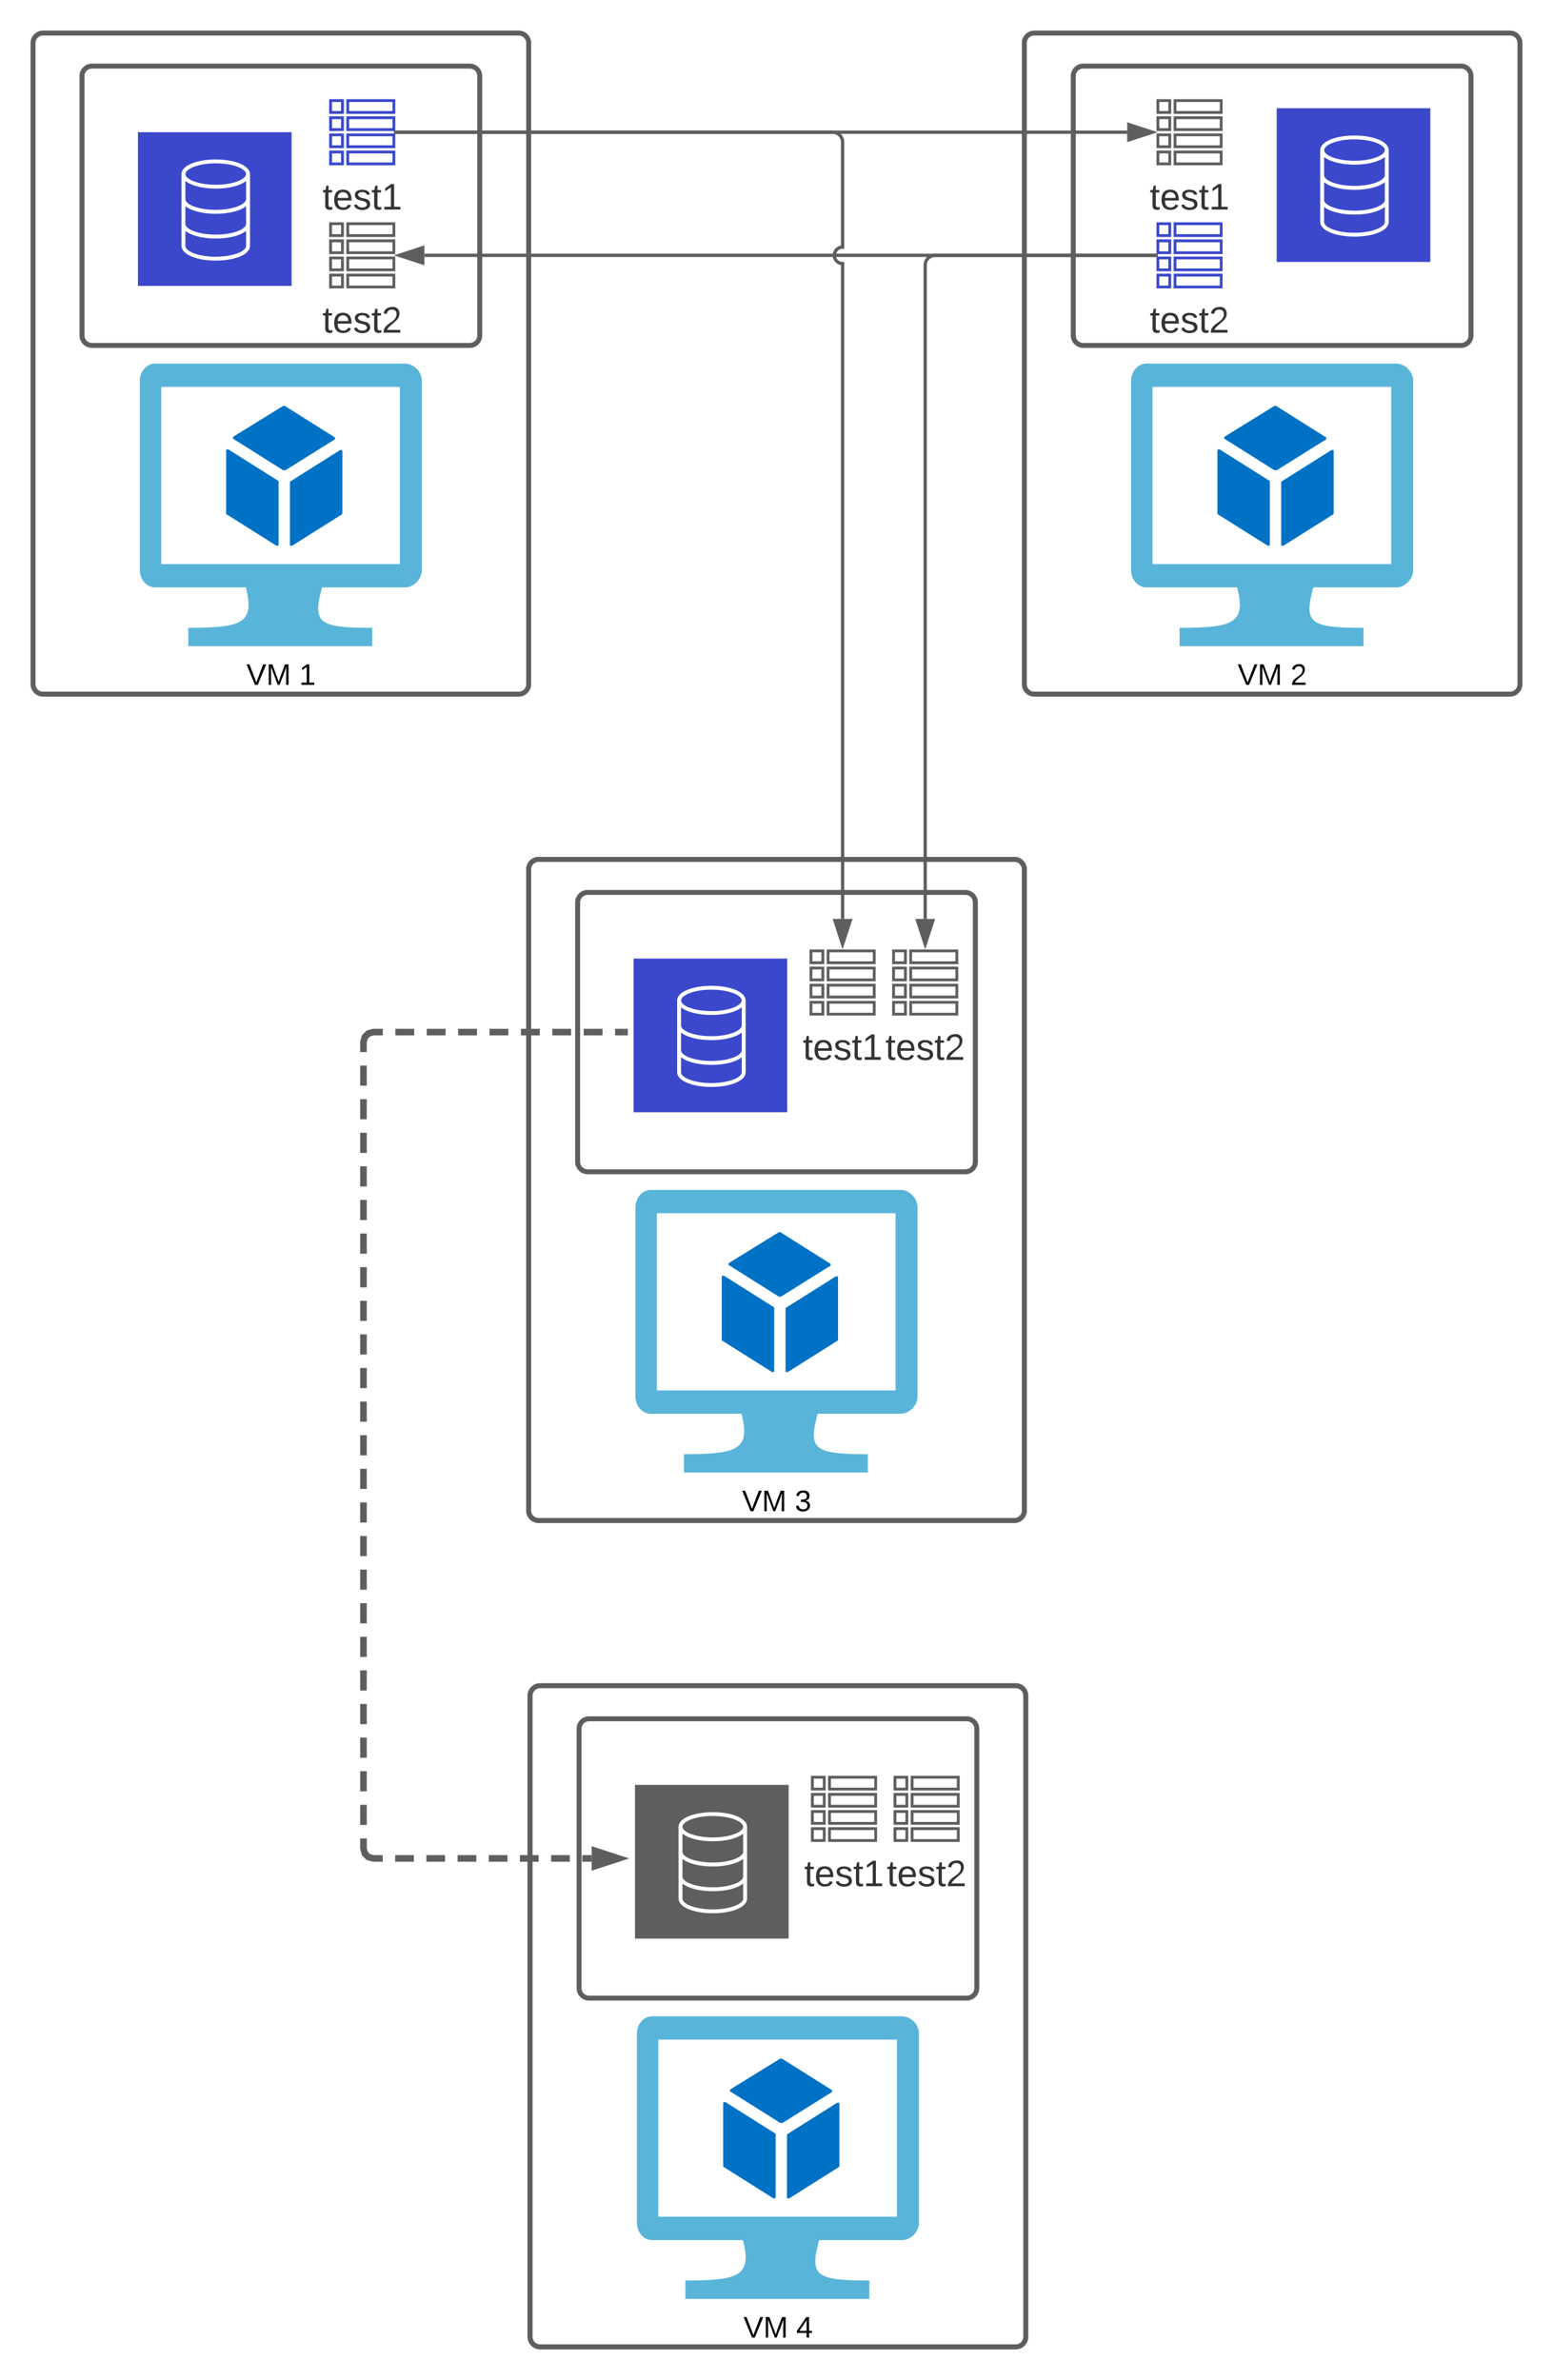 <svg xmlns="http://www.w3.org/2000/svg" xmlns:xlink="http://www.w3.org/1999/xlink" xmlns:lucid="lucid" width="940" height="1440"><g transform="translate(20 -80)" lucid:page-tab-id="0_0"><path d="M0 106c0-3.3 2.7-6 6-6h288c3.3 0 6 2.7 6 6v388c0 3.3-2.7 6-6 6H6c-3.3 0-6-2.7-6-6z" stroke="#5e5e5e" stroke-width="3" fill="#fff"/><path d="M225.13 300H73.85c-5.13 0-9.22 4.8-9.22 10.43V425c0 5.64 4.1 10.43 9.22 10.43h54.98c5.46 21.55-2.05 24.46-34.84 24.46V471H205.3v-11.1c-32.78 0-36.2-2.92-30.4-24.47h50.2c5.13 0 10.25-4.8 10.25-10.43V310.43c0-5.64-5.12-10.43-10.24-10.43z" stroke="#000" stroke-opacity="0" fill="#59b4d9"/><path d="M222.06 314.1v107.2H77.6V314.1h144.46z" stroke="#000" stroke-opacity="0" fill="#fff"/><path d="M151.7 364.54h-.32l-30.04-18.93c-.37 0-.37-.34-.37-.73 0-.35.37-.74.37-.74l30.04-18.54h1l30.03 18.92c.38 0 .38.35.38.74 0 .35 0 .74-.37.74l-29.66 18.54h-1.05M147.62 410.17h-.35l-30.05-18.93c-.35 0-.35-.35-.35-.76v-37.8c0-.4.35-.75.35-.75h1.02l30.04 18.93c.35 0 .35.35.35.75v37.8c0 .42-.35.77-.35.77h-.66M156.16 410.17h-.35c-.34 0-.34-.35-.34-.76V372c0-.4.35-.76.35-.76l30.06-18.92h1c.36 0 .36.35.36.75v37.44c0 .4-.35.75-.35.75l-30.04 18.92h-.67" stroke="#000" stroke-opacity="0" fill="#0072c6"/><use xlink:href="#a" transform="matrix(1,0,0,1,34.626,480) translate(94.525 14.4)"/><use xlink:href="#b" transform="matrix(1,0,0,1,34.626,480) translate(126.475 14.4)"/><path d="M29.63 126c0-3.3 2.68-6 6-6h228.74c3.32 0 6 2.7 6 6v157c0 3.3-2.68 6-6 6H35.63c-3.32 0-6-2.7-6-6z" stroke="#5e5e5e" stroke-width="3" fill="#fff"/><g filter="url(#c)" stroke="#fff" stroke-opacity="0"><path d="M61.76 156.26h96.48v96.48H61.76z" fill="#3b48cc"/><path d="M156.5 158v93h-93v-93h93m3.5-3.5H60v100h100v-100z" fill="#fff"/><path d="M110.58 174.5c-11.78 0-20.73 3.8-20.73 8.8v43.5c0 5.08 8.95 8.88 20.73 8.88 11.78 0 20.74-3.8 20.74-8.8v-43.5c0-5.1-8.92-8.88-20.74-8.88zm0 2.32c10.83 0 18.37 3.43 18.37 6.5 0 3.05-7.54 6.47-18.37 6.47-10.82 0-18.37-3.37-18.37-6.43 0-3.06 7.56-6.55 18.38-6.55zm0 56.53c-10.82 0-18.37-3.42-18.37-6.48v-9.18c3.4 2.8 10.17 4.64 18.38 4.64 8.26 0 14.97-1.84 18.37-4.65v9.17c0 3.06-7.54 6.48-18.37 6.48zm0-13.4c-10.82 0-18.37-3.36-18.37-6.42v-10.77c3.4 2.76 10.17 4.6 18.38 4.6 8.26 0 14.97-1.84 18.37-4.6v10.77c0 3.06-7.54 6.42-18.37 6.42zm0-14.98c-10.82 0-18.37-3.37-18.37-6.43v-11.07c3.4 2.8 10.17 4.65 18.38 4.65 8.26 0 14.97-1.84 18.37-4.65v11c0 3.07-7.54 6.5-18.37 6.5z" fill="#fff"/></g><path d="M188.14 148.9h-8.9V140h8.9zm-7.18-1.72h5.47v-5.47h-5.47zM188.14 159.25h-8.9v-8.88h8.9zm-7.18-1.7h5.47v-5.47h-5.47zM188.14 169.63h-8.9v-8.88h8.9zm-7.18-1.7h5.47v-5.48h-5.47zM188.14 180h-8.9v-8.9h8.9zm-7.18-1.7h5.47v-5.48h-5.47zM219.25 148.9h-29.62V140h29.62zm-27.94-1.72h26.26v-5.47H191.3zM219.25 159.25h-29.62v-8.88h29.62zm-27.94-1.7h26.26v-5.47H191.3zM219.25 169.63h-29.62v-8.88h29.62zm-27.94-1.7h26.26v-5.48H191.3zM219.25 180h-29.62v-8.9h29.62zm-27.94-1.7h26.26v-5.48H191.3z" stroke="#fff" stroke-opacity="0" fill="#3b48cc"/><path d="M180 140.8h38.4v38.28H180V140.8z" stroke="#fff" stroke-opacity="0" stroke-width=".4" fill="#fff" fill-opacity="0"/><use xlink:href="#d" transform="matrix(1,0,0,1,149.252,189) translate(25.926 17.778)"/><path d="M188.14 223.4h-8.9v-8.9h8.9zm-7.18-1.72h5.47v-5.47h-5.47zM188.14 233.75h-8.9v-8.88h8.9zm-7.18-1.7h5.47v-5.47h-5.47zM188.14 244.13h-8.9v-8.88h8.9zm-7.18-1.7h5.47v-5.48h-5.47zM188.14 254.5h-8.9v-8.9h8.9zm-7.18-1.7h5.47v-5.48h-5.47zM219.25 223.4h-29.62v-8.9h29.62zm-27.94-1.72h26.26v-5.47H191.3zM219.25 233.75h-29.62v-8.88h29.62zm-27.94-1.7h26.26v-5.47H191.3zM219.25 244.13h-29.62v-8.88h29.62zm-27.94-1.7h26.26v-5.48H191.3zM219.25 254.5h-29.62v-8.9h29.62zm-27.94-1.7h26.26v-5.48H191.3z" stroke="#fff" stroke-opacity="0" fill="#5e5e5e"/><path d="M180 215.3h38.4v38.28H180V215.3z" stroke="#fff" stroke-opacity="0" stroke-width=".4" fill="#fff" fill-opacity="0"/><use xlink:href="#e" transform="matrix(1,0,0,1,149.252,263.5) translate(25.926 17.778)"/><path d="M600 106c0-3.3 2.7-6 6-6h288c3.3 0 6 2.7 6 6v388c0 3.3-2.7 6-6 6H606c-3.3 0-6-2.7-6-6z" stroke="#5e5e5e" stroke-width="3" fill="#fff"/><path d="M825.13 300H673.85c-5.13 0-9.22 4.8-9.22 10.43V425c0 5.64 4.1 10.43 9.22 10.43h54.98c5.46 21.55-2.05 24.46-34.84 24.46V471H805.3v-11.1c-32.78 0-36.2-2.92-30.4-24.47h50.2c5.13 0 10.25-4.8 10.25-10.43V310.43c0-5.64-5.12-10.43-10.24-10.43z" stroke="#000" stroke-opacity="0" fill="#59b4d9"/><path d="M822.06 314.1v107.2H677.6V314.1h144.46z" stroke="#000" stroke-opacity="0" fill="#fff"/><path d="M751.7 364.54h-.32l-30.04-18.93c-.37 0-.37-.34-.37-.73 0-.35.37-.74.37-.74l30.04-18.54h1l30.03 18.92c.38 0 .38.35.38.74 0 .35 0 .74-.37.74l-29.66 18.54h-1.05M747.62 410.17h-.35l-30.05-18.93c-.35 0-.35-.35-.35-.76v-37.8c0-.4.35-.75.35-.75h1.02l30.04 18.93c.35 0 .35.35.35.75v37.8c0 .42-.35.77-.35.77h-.66M756.16 410.17h-.35c-.34 0-.34-.35-.34-.76V372c0-.4.35-.76.35-.76l30.06-18.92h1c.36 0 .36.35.36.75v37.44c0 .4-.35.75-.35.75l-30.04 18.92h-.67" stroke="#000" stroke-opacity="0" fill="#0072c6"/><use xlink:href="#a" transform="matrix(1,0,0,1,634.626,480) translate(94.525 14.4)"/><use xlink:href="#f" transform="matrix(1,0,0,1,634.626,480) translate(126.475 14.4)"/><path d="M629.63 126c0-3.3 2.68-6 6-6h228.74c3.32 0 6 2.7 6 6v157c0 3.3-2.68 6-6 6H635.63c-3.32 0-6-2.7-6-6z" stroke="#5e5e5e" stroke-width="3" fill="#fff"/><g filter="url(#c)" stroke="#fff" stroke-opacity="0"><path d="M751.02 141.76h96.47v96.48H751z" fill="#3b48cc"/><path d="M845.75 143.5v93h-93v-93h93m3.5-3.5h-100v100h100V140z" fill="#fff"/><path d="M799.83 160c-11.77 0-20.73 3.8-20.73 8.8v43.5c0 5.08 8.96 8.88 20.73 8.88 11.78 0 20.74-3.8 20.74-8.8v-43.5c0-5.1-8.92-8.88-20.74-8.88zm0 2.32c10.83 0 18.38 3.43 18.38 6.5 0 3.05-7.54 6.47-18.37 6.47-10.82 0-18.37-3.37-18.37-6.43 0-3.06 7.55-6.55 18.37-6.55zm0 56.53c-10.82 0-18.37-3.42-18.37-6.48v-9.18c3.4 2.8 10.16 4.64 18.37 4.64 8.26 0 14.97-1.84 18.38-4.65v9.17c0 3.06-7.54 6.48-18.37 6.48zm0-13.4c-10.82 0-18.37-3.36-18.37-6.42v-10.77c3.4 2.76 10.16 4.6 18.37 4.6 8.26 0 14.97-1.84 18.38-4.6v10.77c0 3.06-7.54 6.42-18.37 6.42zm0-14.98c-10.82 0-18.37-3.37-18.37-6.43v-11.07c3.4 2.8 10.16 4.65 18.37 4.65 8.26 0 14.97-1.84 18.38-4.65v11c0 3.07-7.54 6.5-18.37 6.5z" fill="#fff"/></g><path d="M688.9 148.9H680V140h8.9zm-7.2-1.72h5.48v-5.47h-5.47zM688.9 159.25H680v-8.88h8.9zm-7.2-1.7h5.48v-5.47h-5.47zM688.9 169.63H680v-8.88h8.9zm-7.2-1.7h5.48v-5.48h-5.47zM688.9 180H680v-8.9h8.9zm-7.2-1.7h5.48v-5.48h-5.47zM720 148.9h-29.63V140H720zm-27.94-1.72h26.25v-5.47h-26.24zM720 159.25h-29.63v-8.88H720zm-27.94-1.7h26.25v-5.47h-26.24zM720 169.63h-29.63v-8.88H720zm-27.94-1.7h26.25v-5.48h-26.24zM720 180h-29.63v-8.9H720zm-27.94-1.7h26.25v-5.48h-26.24z" stroke="#fff" stroke-opacity="0" fill="#5e5e5e"/><path d="M680.75 140.8h38.4v38.28h-38.4V140.8z" stroke="#fff" stroke-opacity="0" stroke-width=".4" fill="#fff" fill-opacity="0"/><use xlink:href="#d" transform="matrix(1,0,0,1,650,189) translate(25.926 17.778)"/><path d="M688.9 223.4H680v-8.9h8.9zm-7.2-1.72h5.48v-5.47h-5.47zM688.9 233.75H680v-8.88h8.9zm-7.2-1.7h5.48v-5.47h-5.47zM688.9 244.13H680v-8.88h8.9zm-7.2-1.7h5.48v-5.48h-5.47zM688.9 254.5H680v-8.9h8.9zm-7.2-1.7h5.48v-5.48h-5.47zM720 223.4h-29.63v-8.9H720zm-27.94-1.72h26.25v-5.47h-26.24zM720 233.75h-29.63v-8.88H720zm-27.94-1.7h26.25v-5.47h-26.24zM720 244.13h-29.63v-8.88H720zm-27.94-1.7h26.25v-5.48h-26.24zM720 254.5h-29.63v-8.9H720zm-27.94-1.7h26.25v-5.48h-26.24z" stroke="#fff" stroke-opacity="0" fill="#3b48cc"/><path d="M680.75 215.3h38.4v38.28h-38.4V215.3z" stroke="#fff" stroke-opacity="0" stroke-width=".4" fill="#fff" fill-opacity="0"/><use xlink:href="#e" transform="matrix(1,0,0,1,650,263.5) translate(25.926 17.778)"/><path d="M300 606c0-3.3 2.7-6 6-6h288c3.3 0 6 2.7 6 6v388c0 3.3-2.7 6-6 6H306c-3.3 0-6-2.7-6-6z" stroke="#5e5e5e" stroke-width="3" fill="#fff"/><path d="M525.13 800H373.85c-5.13 0-9.22 4.8-9.22 10.43V925c0 5.64 4.1 10.43 9.22 10.43h54.98c5.46 21.55-2.05 24.46-34.84 24.46V971H505.3v-11.1c-32.78 0-36.2-2.92-30.4-24.47h50.2c5.13 0 10.25-4.8 10.25-10.43V810.43c0-5.64-5.12-10.43-10.24-10.43z" stroke="#000" stroke-opacity="0" fill="#59b4d9"/><path d="M522.06 814.1v107.2H377.6V814.1h144.46z" stroke="#000" stroke-opacity="0" fill="#fff"/><path d="M451.7 864.54h-.32l-30.04-18.93c-.37 0-.37-.34-.37-.73 0-.35.37-.74.37-.74l30.04-18.54h1l30.03 18.92c.38 0 .38.35.38.74 0 .35 0 .74-.37.74l-29.66 18.54h-1.05M447.62 910.17h-.35l-30.05-18.93c-.35 0-.35-.35-.35-.76v-37.8c0-.4.35-.75.35-.75h1.02l30.04 18.93c.35 0 .35.35.35.75v37.8c0 .42-.35.77-.35.77h-.66M456.16 910.17h-.35c-.34 0-.34-.35-.34-.76V872c0-.4.35-.76.35-.76l30.06-18.92h1c.36 0 .36.35.36.75v37.44c0 .4-.35.75-.35.75l-30.04 18.92h-.67" stroke="#000" stroke-opacity="0" fill="#0072c6"/><use xlink:href="#a" transform="matrix(1,0,0,1,334.626,980) translate(94.525 14.4)"/><use xlink:href="#g" transform="matrix(1,0,0,1,334.626,980) translate(126.475 14.4)"/><path d="M329.63 626c0-3.3 2.68-6 6-6h228.74c3.32 0 6 2.7 6 6v157c0 3.3-2.68 6-6 6H335.63c-3.32 0-6-2.7-6-6z" stroke="#5e5e5e" stroke-width="3" fill="#fff"/><g filter="url(#c)" stroke="#fff" stroke-opacity="0"><path d="M361.76 656.26h96.48v96.48h-96.48z" fill="#3b48cc"/><path d="M456.5 658v93h-93v-93h93m3.5-3.5H360v100h100v-100z" fill="#fff"/><path d="M410.58 674.5c-11.78 0-20.73 3.8-20.73 8.8v43.5c0 5.08 8.95 8.88 20.73 8.88 11.78 0 20.74-3.8 20.74-8.8v-43.5c0-5.1-8.92-8.88-20.74-8.88zm0 2.32c10.83 0 18.37 3.43 18.37 6.5 0 3.05-7.54 6.47-18.37 6.47-10.82 0-18.37-3.37-18.37-6.43 0-3.06 7.56-6.55 18.38-6.55zm0 56.53c-10.82 0-18.37-3.42-18.37-6.48v-9.18c3.4 2.8 10.17 4.64 18.38 4.64 8.26 0 14.97-1.84 18.37-4.65v9.17c0 3.06-7.54 6.48-18.37 6.48zm0-13.4c-10.82 0-18.37-3.36-18.37-6.42v-10.77c3.4 2.76 10.17 4.6 18.38 4.6 8.26 0 14.97-1.84 18.37-4.6v10.77c0 3.06-7.54 6.42-18.37 6.42zm0-14.98c-10.82 0-18.37-3.37-18.37-6.43v-11.07c3.4 2.8 10.17 4.65 18.38 4.65 8.26 0 14.97-1.84 18.37-4.65v11c0 3.07-7.54 6.5-18.37 6.5z" fill="#fff"/></g><path d="M478.9 663.4H470v-8.9h8.9zm-7.2-1.72h5.48v-5.47h-5.47zM478.9 673.75H470v-8.88h8.9zm-7.2-1.7h5.48v-5.47h-5.47zM478.9 684.13H470v-8.88h8.9zm-7.2-1.7h5.48v-5.48h-5.47zM478.9 694.5H470v-8.9h8.9zm-7.2-1.7h5.48v-5.48h-5.47zM510 663.4h-29.63v-8.9H510zm-27.94-1.72h26.25v-5.47h-26.24zM510 673.75h-29.63v-8.88H510zm-27.94-1.7h26.25v-5.47h-26.24zM510 684.13h-29.63v-8.88H510zm-27.94-1.7h26.25v-5.48h-26.24zM510 694.5h-29.63v-8.9H510zm-27.94-1.7h26.25v-5.48h-26.24z" stroke="#fff" stroke-opacity="0" fill="#5e5e5e"/><path d="M470.75 655.3h38.4v38.28h-38.4V655.3z" stroke="#fff" stroke-opacity="0" stroke-width=".4" fill="#fff" fill-opacity="0"/><use xlink:href="#d" transform="matrix(1,0,0,1,440,703.5) translate(25.926 17.778)"/><path d="M528.9 663.4H520v-8.9h8.9zm-7.2-1.72h5.48v-5.47h-5.47zM528.9 673.75H520v-8.88h8.9zm-7.2-1.7h5.48v-5.47h-5.47zM528.9 684.13H520v-8.88h8.9zm-7.2-1.7h5.48v-5.48h-5.47zM528.9 694.5H520v-8.9h8.9zm-7.2-1.7h5.48v-5.48h-5.47zM560 663.4h-29.63v-8.9H560zm-27.94-1.72h26.25v-5.47h-26.24zM560 673.75h-29.63v-8.88H560zm-27.94-1.7h26.25v-5.47h-26.24zM560 684.13h-29.63v-8.88H560zm-27.94-1.7h26.25v-5.48h-26.24zM560 694.5h-29.63v-8.9H560zm-27.94-1.7h26.25v-5.48h-26.24z" stroke="#fff" stroke-opacity="0" fill="#5e5e5e"/><path d="M520.75 655.3h38.4v38.28h-38.4V655.3z" stroke="#fff" stroke-opacity="0" stroke-width=".4" fill="#fff" fill-opacity="0"/><use xlink:href="#e" transform="matrix(1,0,0,1,490,703.5) translate(25.926 17.778)"/><path d="M219.4 160h442.85" stroke="#5e5e5e" stroke-width="2" fill="none"/><path d="M219.4 161h-.15v-.25h-.86v-1.5h.85V159h.16" fill="#5e5e5e"/><path d="M677.5 160l-14.25 4.64v-9.28z" stroke="#5e5e5e" stroke-width="2" fill="#5e5e5e"/><path d="M679.75 234.5H236.9" stroke="#5e5e5e" stroke-width="2" fill="none"/><path d="M680 233.75h.75v1.5H680v.25h-.28v-2h.28" fill="#5e5e5e"/><path d="M221.62 234.5l14.27-4.64v9.28z" stroke="#5e5e5e" stroke-width="2" fill="#5e5e5e"/><path d="M300 606c0-3.3 2.7-6 6-6h288c3.3 0 6 2.7 6 6v388c0 3.3-2.7 6-6 6H306c-3.3 0-6-2.7-6-6z" stroke="#5e5e5e" stroke-width="3" fill="#fff"/><path d="M525.13 800H373.85c-5.13 0-9.22 4.8-9.22 10.43V925c0 5.64 4.1 10.43 9.22 10.43h54.98c5.46 21.55-2.05 24.46-34.84 24.46V971H505.3v-11.1c-32.78 0-36.2-2.92-30.4-24.47h50.2c5.13 0 10.25-4.8 10.25-10.43V810.43c0-5.64-5.12-10.43-10.24-10.43z" stroke="#000" stroke-opacity="0" fill="#59b4d9"/><path d="M522.06 814.1v107.2H377.6V814.1h144.46z" stroke="#000" stroke-opacity="0" fill="#fff"/><path d="M451.7 864.54h-.32l-30.04-18.93c-.37 0-.37-.34-.37-.73 0-.35.37-.74.37-.74l30.04-18.54h1l30.03 18.92c.38 0 .38.35.38.74 0 .35 0 .74-.37.74l-29.66 18.54h-1.05M447.62 910.17h-.35l-30.05-18.93c-.35 0-.35-.35-.35-.76v-37.8c0-.4.35-.75.35-.75h1.02l30.04 18.93c.35 0 .35.35.35.75v37.8c0 .42-.35.77-.35.77h-.66M456.16 910.17h-.35c-.34 0-.34-.35-.34-.76V872c0-.4.35-.76.35-.76l30.06-18.92h1c.36 0 .36.35.36.75v37.44c0 .4-.35.75-.35.75l-30.04 18.92h-.67" stroke="#000" stroke-opacity="0" fill="#0072c6"/><use xlink:href="#a" transform="matrix(1,0,0,1,334.626,980) translate(94.525 14.4)"/><use xlink:href="#g" transform="matrix(1,0,0,1,334.626,980) translate(126.475 14.4)"/><path d="M329.63 626c0-3.3 2.68-6 6-6h228.74c3.32 0 6 2.7 6 6v157c0 3.3-2.68 6-6 6H335.63c-3.32 0-6-2.7-6-6z" stroke="#5e5e5e" stroke-width="3" fill="#fff"/><g filter="url(#c)" stroke="#fff" stroke-opacity="0"><path d="M361.76 656.26h96.48v96.48h-96.48z" fill="#3b48cc"/><path d="M456.5 658v93h-93v-93h93m3.5-3.5H360v100h100v-100z" fill="#fff"/><path d="M410.58 674.5c-11.78 0-20.73 3.8-20.73 8.8v43.5c0 5.08 8.95 8.88 20.73 8.88 11.78 0 20.74-3.8 20.74-8.8v-43.5c0-5.1-8.92-8.88-20.74-8.88zm0 2.32c10.83 0 18.37 3.43 18.37 6.5 0 3.05-7.54 6.47-18.37 6.47-10.82 0-18.37-3.37-18.37-6.43 0-3.06 7.56-6.55 18.38-6.55zm0 56.53c-10.82 0-18.37-3.42-18.37-6.48v-9.18c3.4 2.8 10.17 4.64 18.38 4.64 8.26 0 14.97-1.84 18.37-4.65v9.17c0 3.06-7.54 6.48-18.37 6.48zm0-13.4c-10.82 0-18.37-3.36-18.37-6.42v-10.77c3.4 2.76 10.17 4.6 18.38 4.6 8.26 0 14.97-1.84 18.37-4.6v10.77c0 3.06-7.54 6.42-18.37 6.42zm0-14.98c-10.82 0-18.37-3.37-18.37-6.43v-11.07c3.4 2.8 10.17 4.65 18.38 4.65 8.26 0 14.97-1.84 18.37-4.65v11c0 3.07-7.54 6.5-18.37 6.5z" fill="#fff"/></g><path d="M478.9 663.4H470v-8.9h8.9zm-7.2-1.72h5.48v-5.47h-5.47zM478.9 673.75H470v-8.88h8.9zm-7.2-1.7h5.48v-5.47h-5.47zM478.9 684.13H470v-8.88h8.9zm-7.2-1.7h5.48v-5.48h-5.47zM478.9 694.5H470v-8.9h8.9zm-7.2-1.7h5.48v-5.48h-5.47zM510 663.4h-29.63v-8.9H510zm-27.94-1.72h26.25v-5.47h-26.24zM510 673.75h-29.63v-8.88H510zm-27.94-1.7h26.25v-5.47h-26.24zM510 684.13h-29.63v-8.88H510zm-27.94-1.7h26.25v-5.48h-26.24zM510 694.5h-29.63v-8.9H510zm-27.94-1.7h26.25v-5.48h-26.24z" stroke="#fff" stroke-opacity="0" fill="#5e5e5e"/><path d="M470.75 655.3h38.4v38.28h-38.4V655.3z" stroke="#fff" stroke-opacity="0" stroke-width=".4" fill="#fff" fill-opacity="0"/><use xlink:href="#d" transform="matrix(1,0,0,1,440,703.5) translate(25.926 17.778)"/><path d="M528.9 663.4H520v-8.9h8.9zm-7.2-1.72h5.48v-5.47h-5.47zM528.9 673.75H520v-8.88h8.9zm-7.2-1.7h5.48v-5.47h-5.47zM528.9 684.13H520v-8.88h8.9zm-7.2-1.7h5.48v-5.48h-5.47zM528.9 694.5H520v-8.9h8.9zm-7.2-1.7h5.48v-5.48h-5.47zM560 663.4h-29.63v-8.9H560zm-27.94-1.72h26.25v-5.47h-26.24zM560 673.75h-29.63v-8.88H560zm-27.94-1.7h26.25v-5.47h-26.24zM560 684.13h-29.63v-8.88H560zm-27.94-1.7h26.25v-5.48h-26.24zM560 694.5h-29.63v-8.9H560zm-27.94-1.7h26.25v-5.48h-26.24z" stroke="#fff" stroke-opacity="0" fill="#5e5e5e"/><path d="M520.75 655.3h38.4v38.28h-38.4V655.3z" stroke="#fff" stroke-opacity="0" stroke-width=".4" fill="#fff" fill-opacity="0"/><use xlink:href="#e" transform="matrix(1,0,0,1,490,703.5) translate(25.926 17.778)"/><path d="M679.75 234.5H546c-3.3 0-6 2.7-6 6V636M679.72 234.5h1.03" stroke="#5e5e5e" stroke-width="2" fill="none"/><path d="M540 651.26L535.36 637h9.28z" stroke="#5e5e5e" stroke-width="2" fill="#5e5e5e"/><path d="M300.86 1106c0-3.3 2.7-6 6-6h288c3.32 0 6 2.7 6 6v388c0 3.3-2.68 6-6 6h-288c-3.3 0-6-2.7-6-6z" stroke="#5e5e5e" stroke-width="3" fill="#fff"/><path d="M526 1300H374.7c-5.1 0-9.2 4.8-9.2 10.43V1425c0 5.64 4.1 10.43 9.2 10.43h55c5.46 21.55-2.06 24.45-34.84 24.45V1471H506.2v-11.12c-32.8 0-36.2-2.9-30.4-24.45H526c5.12 0 10.24-4.8 10.24-10.43v-114.57c0-5.64-5.12-10.43-10.25-10.43z" stroke="#000" stroke-opacity="0" fill="#59b4d9"/><path d="M522.92 1314.1v107.2H378.47v-107.2h144.45z" stroke="#000" stroke-opacity="0" fill="#fff"/><path d="M452.56 1364.54h-.3l-30.05-18.93c-.36 0-.36-.34-.36-.73 0-.35.37-.74.37-.74l30.05-18.54h1l30.03 18.92c.37 0 .37.35.37.74 0 .35 0 .74-.37.74l-29.67 18.54h-1.04M448.48 1410.17h-.35l-30.04-18.93c-.36 0-.36-.35-.36-.76v-37.8c0-.4.35-.75.35-.75h1l30.05 18.93c.35 0 .35.35.35.75v37.8c0 .42-.35.77-.35.77h-.67M457.03 1410.17h-.35c-.35 0-.35-.35-.35-.76V1372c0-.4.35-.76.35-.76l30.04-18.92h1.02c.35 0 .35.35.35.75v37.44c0 .4-.36.75-.36.75l-30.05 18.92h-.67" stroke="#000" stroke-opacity="0" fill="#0072c6"/><use xlink:href="#a" transform="matrix(1,0,0,1,335.49,1480) translate(94.525 14.4)"/><use xlink:href="#g" transform="matrix(1,0,0,1,335.49,1480) translate(126.475 14.4)"/><path d="M330.5 1126c0-3.3 2.68-6 6-6h228.74c3.3 0 6 2.7 6 6v157c0 3.3-2.7 6-6 6H336.5c-3.32 0-6-2.7-6-6z" stroke="#5e5e5e" stroke-width="3" fill="#fff"/><g filter="url(#c)" stroke="#fff" stroke-opacity="0"><path d="M362.63 1156.26h96.47v96.48h-96.47z" fill="#3b48cc"/><path d="M457.36 1158v93h-93v-93h93m3.5-3.5h-100v100h100v-100z" fill="#fff"/><path d="M411.45 1174.5c-11.78 0-20.74 3.8-20.74 8.8v43.5c0 5.08 8.97 8.88 20.75 8.88 11.77 0 20.73-3.8 20.73-8.8v-43.5c0-5.1-8.9-8.88-20.73-8.88zm0 2.32c10.82 0 18.37 3.43 18.37 6.5 0 3.05-7.55 6.47-18.37 6.47-10.83 0-18.37-3.37-18.37-6.43 0-3.06 7.54-6.55 18.37-6.55zm0 56.53c-10.83 0-18.37-3.42-18.37-6.48v-9.18c3.4 2.8 10.16 4.64 18.37 4.64 8.25 0 14.97-1.84 18.37-4.65v9.17c0 3.06-7.55 6.48-18.37 6.48zm0-13.4c-10.83 0-18.37-3.36-18.37-6.42v-10.77c3.4 2.76 10.16 4.6 18.37 4.6 8.25 0 14.97-1.84 18.37-4.6v10.77c0 3.06-7.55 6.42-18.37 6.42zm0-14.98c-10.83 0-18.37-3.37-18.37-6.43v-11.07c3.4 2.8 10.16 4.65 18.37 4.65 8.25 0 14.97-1.84 18.37-4.65v11c0 3.07-7.55 6.5-18.37 6.5z" fill="#fff"/></g><path d="M479.75 1163.4h-8.9v-8.9h8.9zm-7.18-1.72h5.47v-5.47h-5.47zM479.75 1173.75h-8.9v-8.88h8.9zm-7.18-1.7h5.47v-5.47h-5.47zM479.75 1184.13h-8.9v-8.88h8.9zm-7.18-1.7h5.47v-5.48h-5.47zM479.75 1194.5h-8.9v-8.9h8.9zm-7.18-1.7h5.47v-5.48h-5.47zM510.86 1163.4h-29.62v-8.9h29.62zm-27.93-1.72h26.25v-5.47h-26.25zM510.86 1173.75h-29.62v-8.88h29.62zm-27.93-1.7h26.25v-5.47h-26.25zM510.86 1184.13h-29.62v-8.88h29.62zm-27.93-1.7h26.25v-5.48h-26.25zM510.86 1194.5h-29.62v-8.9h29.62zm-27.93-1.7h26.25v-5.48h-26.25z" stroke="#fff" stroke-opacity="0" fill="#5e5e5e"/><path d="M471.6 1155.3H510v38.28h-38.4v-38.28z" stroke="#fff" stroke-opacity="0" stroke-width=".4" fill="#fff" fill-opacity="0"/><use xlink:href="#d" transform="matrix(1,0,0,1,440.864,1203.5) translate(25.926 17.778)"/><path d="M529.75 1163.4h-8.9v-8.9h8.9zm-7.18-1.72h5.47v-5.47h-5.47zM529.75 1173.75h-8.9v-8.88h8.9zm-7.18-1.7h5.47v-5.47h-5.47zM529.75 1184.13h-8.9v-8.88h8.9zm-7.18-1.7h5.47v-5.48h-5.47zM529.75 1194.5h-8.9v-8.9h8.9zm-7.18-1.7h5.47v-5.48h-5.47zM560.86 1163.4h-29.62v-8.9h29.62zm-27.93-1.72h26.25v-5.47h-26.25zM560.86 1173.75h-29.62v-8.88h29.62zm-27.93-1.7h26.25v-5.47h-26.25zM560.86 1184.13h-29.62v-8.88h29.62zm-27.93-1.7h26.25v-5.48h-26.25zM560.86 1194.5h-29.62v-8.9h29.62zm-27.93-1.7h26.25v-5.48h-26.25z" stroke="#fff" stroke-opacity="0" fill="#5e5e5e"/><path d="M521.6 1155.3H560v38.28h-38.4v-38.28z" stroke="#fff" stroke-opacity="0" stroke-width=".4" fill="#fff" fill-opacity="0"/><use xlink:href="#e" transform="matrix(1,0,0,1,490.864,1203.5) translate(25.926 17.778)"/><path d="M300.86 1106c0-3.3 2.7-6 6-6h288c3.32 0 6 2.7 6 6v388c0 3.3-2.68 6-6 6h-288c-3.3 0-6-2.7-6-6z" stroke="#5e5e5e" stroke-width="3" fill="#fff"/><path d="M526 1300H374.7c-5.1 0-9.2 4.8-9.2 10.43V1425c0 5.64 4.1 10.43 9.2 10.43h55c5.46 21.55-2.06 24.45-34.84 24.45V1471H506.2v-11.12c-32.8 0-36.2-2.9-30.4-24.45H526c5.12 0 10.24-4.8 10.24-10.43v-114.57c0-5.64-5.12-10.43-10.25-10.43z" stroke="#000" stroke-opacity="0" fill="#59b4d9"/><path d="M522.92 1314.1v107.2H378.47v-107.2h144.45z" stroke="#000" stroke-opacity="0" fill="#fff"/><path d="M452.56 1364.54h-.3l-30.05-18.93c-.36 0-.36-.34-.36-.73 0-.35.37-.74.37-.74l30.05-18.54h1l30.03 18.92c.37 0 .37.35.37.74 0 .35 0 .74-.37.74l-29.67 18.54h-1.04M448.48 1410.17h-.35l-30.04-18.93c-.36 0-.36-.35-.36-.76v-37.8c0-.4.35-.75.35-.75h1l30.05 18.93c.35 0 .35.35.35.75v37.8c0 .42-.35.77-.35.77h-.67M457.03 1410.17h-.35c-.35 0-.35-.35-.35-.76V1372c0-.4.35-.76.35-.76l30.04-18.92h1.02c.35 0 .35.35.35.75v37.44c0 .4-.36.75-.36.75l-30.05 18.92h-.67" stroke="#000" stroke-opacity="0" fill="#0072c6"/><use xlink:href="#a" transform="matrix(1,0,0,1,335.49,1480) translate(94.525 14.4)"/><use xlink:href="#h" transform="matrix(1,0,0,1,335.49,1480) translate(126.475 14.4)"/><path d="M330.5 1126c0-3.3 2.68-6 6-6h228.74c3.3 0 6 2.7 6 6v157c0 3.3-2.7 6-6 6H336.5c-3.32 0-6-2.7-6-6z" stroke="#5e5e5e" stroke-width="3" fill="#fff"/><g filter="url(#c)" stroke="#fff" stroke-opacity="0"><path d="M362.63 1156.26h96.47v96.48h-96.47z" fill="#5e5e5e"/><path d="M457.36 1158v93h-93v-93h93m3.5-3.5h-100v100h100v-100z" fill="#fff"/><path d="M411.45 1174.5c-11.78 0-20.74 3.8-20.74 8.8v43.5c0 5.08 8.97 8.88 20.75 8.88 11.77 0 20.73-3.8 20.73-8.8v-43.5c0-5.1-8.9-8.88-20.73-8.88zm0 2.32c10.82 0 18.37 3.43 18.37 6.5 0 3.05-7.55 6.47-18.37 6.47-10.83 0-18.37-3.37-18.37-6.43 0-3.06 7.54-6.55 18.37-6.55zm0 56.53c-10.83 0-18.37-3.42-18.37-6.48v-9.18c3.4 2.8 10.16 4.64 18.37 4.64 8.25 0 14.97-1.84 18.37-4.65v9.17c0 3.06-7.55 6.48-18.37 6.48zm0-13.4c-10.83 0-18.37-3.36-18.37-6.42v-10.77c3.4 2.76 10.16 4.6 18.37 4.6 8.25 0 14.97-1.84 18.37-4.6v10.77c0 3.06-7.55 6.42-18.37 6.42zm0-14.98c-10.83 0-18.37-3.37-18.37-6.43v-11.07c3.4 2.8 10.16 4.65 18.37 4.65 8.25 0 14.97-1.84 18.37-4.65v11c0 3.07-7.55 6.5-18.37 6.5z" fill="#fff"/></g><path d="M479.75 1163.4h-8.9v-8.9h8.9zm-7.18-1.72h5.47v-5.47h-5.47zM479.75 1173.75h-8.9v-8.88h8.9zm-7.18-1.7h5.47v-5.47h-5.47zM479.75 1184.13h-8.9v-8.88h8.9zm-7.18-1.7h5.47v-5.48h-5.47zM479.75 1194.5h-8.9v-8.9h8.9zm-7.18-1.7h5.47v-5.48h-5.47zM510.86 1163.4h-29.62v-8.9h29.62zm-27.93-1.72h26.25v-5.47h-26.25zM510.86 1173.75h-29.62v-8.88h29.62zm-27.93-1.7h26.25v-5.47h-26.25zM510.86 1184.13h-29.62v-8.88h29.62zm-27.93-1.7h26.25v-5.48h-26.25zM510.86 1194.5h-29.62v-8.9h29.62zm-27.93-1.7h26.25v-5.48h-26.25z" stroke="#fff" stroke-opacity="0" fill="#5e5e5e"/><path d="M471.6 1155.3H510v38.28h-38.4v-38.28z" stroke="#fff" stroke-opacity="0" stroke-width=".4" fill="#fff" fill-opacity="0"/><use xlink:href="#d" transform="matrix(1,0,0,1,440.864,1203.5) translate(25.926 17.778)"/><path d="M529.75 1163.4h-8.9v-8.9h8.9zm-7.18-1.72h5.47v-5.47h-5.47zM529.75 1173.75h-8.9v-8.88h8.9zm-7.18-1.7h5.47v-5.47h-5.47zM529.75 1184.13h-8.9v-8.88h8.9zm-7.18-1.7h5.47v-5.48h-5.47zM529.75 1194.5h-8.9v-8.9h8.9zm-7.18-1.7h5.47v-5.48h-5.47zM560.86 1163.4h-29.62v-8.9h29.62zm-27.93-1.72h26.25v-5.47h-26.25zM560.86 1173.75h-29.62v-8.88h29.62zm-27.93-1.7h26.25v-5.47h-26.25zM560.86 1184.13h-29.62v-8.88h29.62zm-27.93-1.7h26.25v-5.48h-26.25zM560.86 1194.5h-29.62v-8.9h29.62zm-27.93-1.7h26.25v-5.48h-26.25z" stroke="#fff" stroke-opacity="0" fill="#5e5e5e"/><path d="M521.6 1155.3H560v38.28h-38.4v-38.28z" stroke="#fff" stroke-opacity="0" stroke-width=".4" fill="#fff" fill-opacity="0"/><use xlink:href="#e" transform="matrix(1,0,0,1,490.864,1203.5) translate(25.926 17.778)"/><path d="M358 704.5h-5.7m-7.6 0h-11.4m-7.6 0h-11.4m-7.6 0h-11.4m-7.6 0h-11.4m-7.6 0h-11.4m-7.6 0h-11.4m-7.6 0h-11.4m-7.6 0H206l-3.03.82-2.15 2.15-.82 3.03v6.1m0 8.13v12.2m0 8.14v12.2m0 8.13v12.2m0 8.13v12.2m0 8.14v12.2m0 8.13v12.2m0 8.13v12.2m0 8.14v12.2m0 8.13v12.2m0 8.13v12.2m0 8.14v12.2m0 8.13v12.2m0 8.13v12.2m0 8.14v12.2m0 8.13v12.2m0 8.13v12.2m0 8.14v12.2m0 8.13v12.2m0 8.13v12.2m0 8.14v12.2m0 8.13v12.2m0 8.13v12.2m0 8.14v12.2m0 8.13v6.1l.82 3.03 2.15 2.15 3.03.82h5.66m7.55 0h11.34m7.55 0h11.3m7.56 0h11.33m7.54 0h11.32m7.55 0h11.34m7.55 0h11.3m7.56 0h5.67" stroke="#5e5e5e" stroke-width="4" fill="none"/><path d="M360 706.5h-2.05v-4H360" fill="#5e5e5e"/><path d="M354.4 1204.5l-14.27 4.64v-9.28z" stroke="#5e5e5e" stroke-width="4" fill="#5e5e5e"/><path d="M219.4 160H484c3.3 0 6 2.7 6 6v63.5c-2.76 0-5 2.24-5 5s2.24 5 5 5V636" stroke="#5e5e5e" stroke-width="2" fill="none"/><path d="M219.4 161h-.15v-.25h-.86v-1.5h.85V159h.16" fill="#5e5e5e"/><path d="M490 651.26L485.36 637h9.28z" stroke="#5e5e5e" stroke-width="2" fill="#5e5e5e"/><defs><path d="M137 0h-34L2-248h35l83 218 83-218h36" id="i"/><path d="M240 0l2-218c-23 76-54 145-80 218h-23L58-218 59 0H30v-248h44l77 211c21-75 51-140 76-211h43V0h-30" id="j"/><g id="a"><use transform="matrix(0.05,0,0,0.05,0,0)" xlink:href="#i"/><use transform="matrix(0.05,0,0,0.05,12,0)" xlink:href="#j"/></g><path d="M27 0v-27h64v-190l-56 39v-29l58-41h29v221h61V0H27" id="k"/><use transform="matrix(0.05,0,0,0.05,0,0)" xlink:href="#k" id="b"/><filter id="c" filterUnits="objectBoundingBox" x="-.07" y="-.05" width="1.14" height="1.14"><feOffset result="offOut" in="SourceAlpha" dy="2"/><feGaussianBlur result="blurOut" in="offOut" stdDeviation="3.5"/><feColorMatrix result="colorOut" in="blurOut" values="0 0 0 0 0 0 0 0 0 0 0 0 0 0 0 0 0 0 0.502 0"/><feBlend in="SourceGraphic" in2="colorOut"/></filter><path fill="#333" d="M59-47c-2 24 18 29 38 22v24C64 9 27 4 27-40v-127H5v-23h24l9-43h21v43h35v23H59v120" id="l"/><path fill="#333" d="M100-194c63 0 86 42 84 106H49c0 40 14 67 53 68 26 1 43-12 49-29l28 8c-11 28-37 45-77 45C44 4 14-33 15-96c1-61 26-98 85-98zm52 81c6-60-76-77-97-28-3 7-6 17-6 28h103" id="m"/><path fill="#333" d="M135-143c-3-34-86-38-87 0 15 53 115 12 119 90S17 21 10-45l28-5c4 36 97 45 98 0-10-56-113-15-118-90-4-57 82-63 122-42 12 7 21 19 24 35" id="n"/><path fill="#333" d="M27 0v-27h64v-190l-56 39v-29l58-41h29v221h61V0H27" id="o"/><g id="d"><use transform="matrix(0.062,0,0,0.062,0,0)" xlink:href="#l"/><use transform="matrix(0.062,0,0,0.062,6.173,0)" xlink:href="#m"/><use transform="matrix(0.062,0,0,0.062,18.519,0)" xlink:href="#n"/><use transform="matrix(0.062,0,0,0.062,29.63,0)" xlink:href="#l"/><use transform="matrix(0.062,0,0,0.062,35.802,0)" xlink:href="#o"/></g><path fill="#333" d="M101-251c82-7 93 87 43 132L82-64C71-53 59-42 53-27h129V0H18c2-99 128-94 128-182 0-28-16-43-45-43s-46 15-49 41l-32-3c6-41 34-60 81-64" id="p"/><g id="e"><use transform="matrix(0.062,0,0,0.062,0,0)" xlink:href="#l"/><use transform="matrix(0.062,0,0,0.062,6.173,0)" xlink:href="#m"/><use transform="matrix(0.062,0,0,0.062,18.519,0)" xlink:href="#n"/><use transform="matrix(0.062,0,0,0.062,29.63,0)" xlink:href="#l"/><use transform="matrix(0.062,0,0,0.062,35.802,0)" xlink:href="#p"/></g><path d="M101-251c82-7 93 87 43 132L82-64C71-53 59-42 53-27h129V0H18c2-99 128-94 128-182 0-28-16-43-45-43s-46 15-49 41l-32-3c6-41 34-60 81-64" id="q"/><use transform="matrix(0.05,0,0,0.05,0,0)" xlink:href="#q" id="f"/><path d="M126-127c33 6 58 20 58 59 0 88-139 92-164 29-3-8-5-16-6-25l32-3c6 27 21 44 54 44 32 0 52-15 52-46 0-38-36-46-79-43v-28c39 1 72-4 72-42 0-27-17-43-46-43-28 0-47 15-49 41l-32-3c6-42 35-63 81-64 48-1 79 21 79 65 0 36-21 52-52 59" id="r"/><use transform="matrix(0.05,0,0,0.05,0,0)" xlink:href="#r" id="g"/><path d="M155-56V0h-30v-56H8v-25l114-167h33v167h35v25h-35zm-30-156c-27 46-58 90-88 131h88v-131" id="s"/><use transform="matrix(0.05,0,0,0.05,0,0)" xlink:href="#s" id="h"/></defs></g></svg>